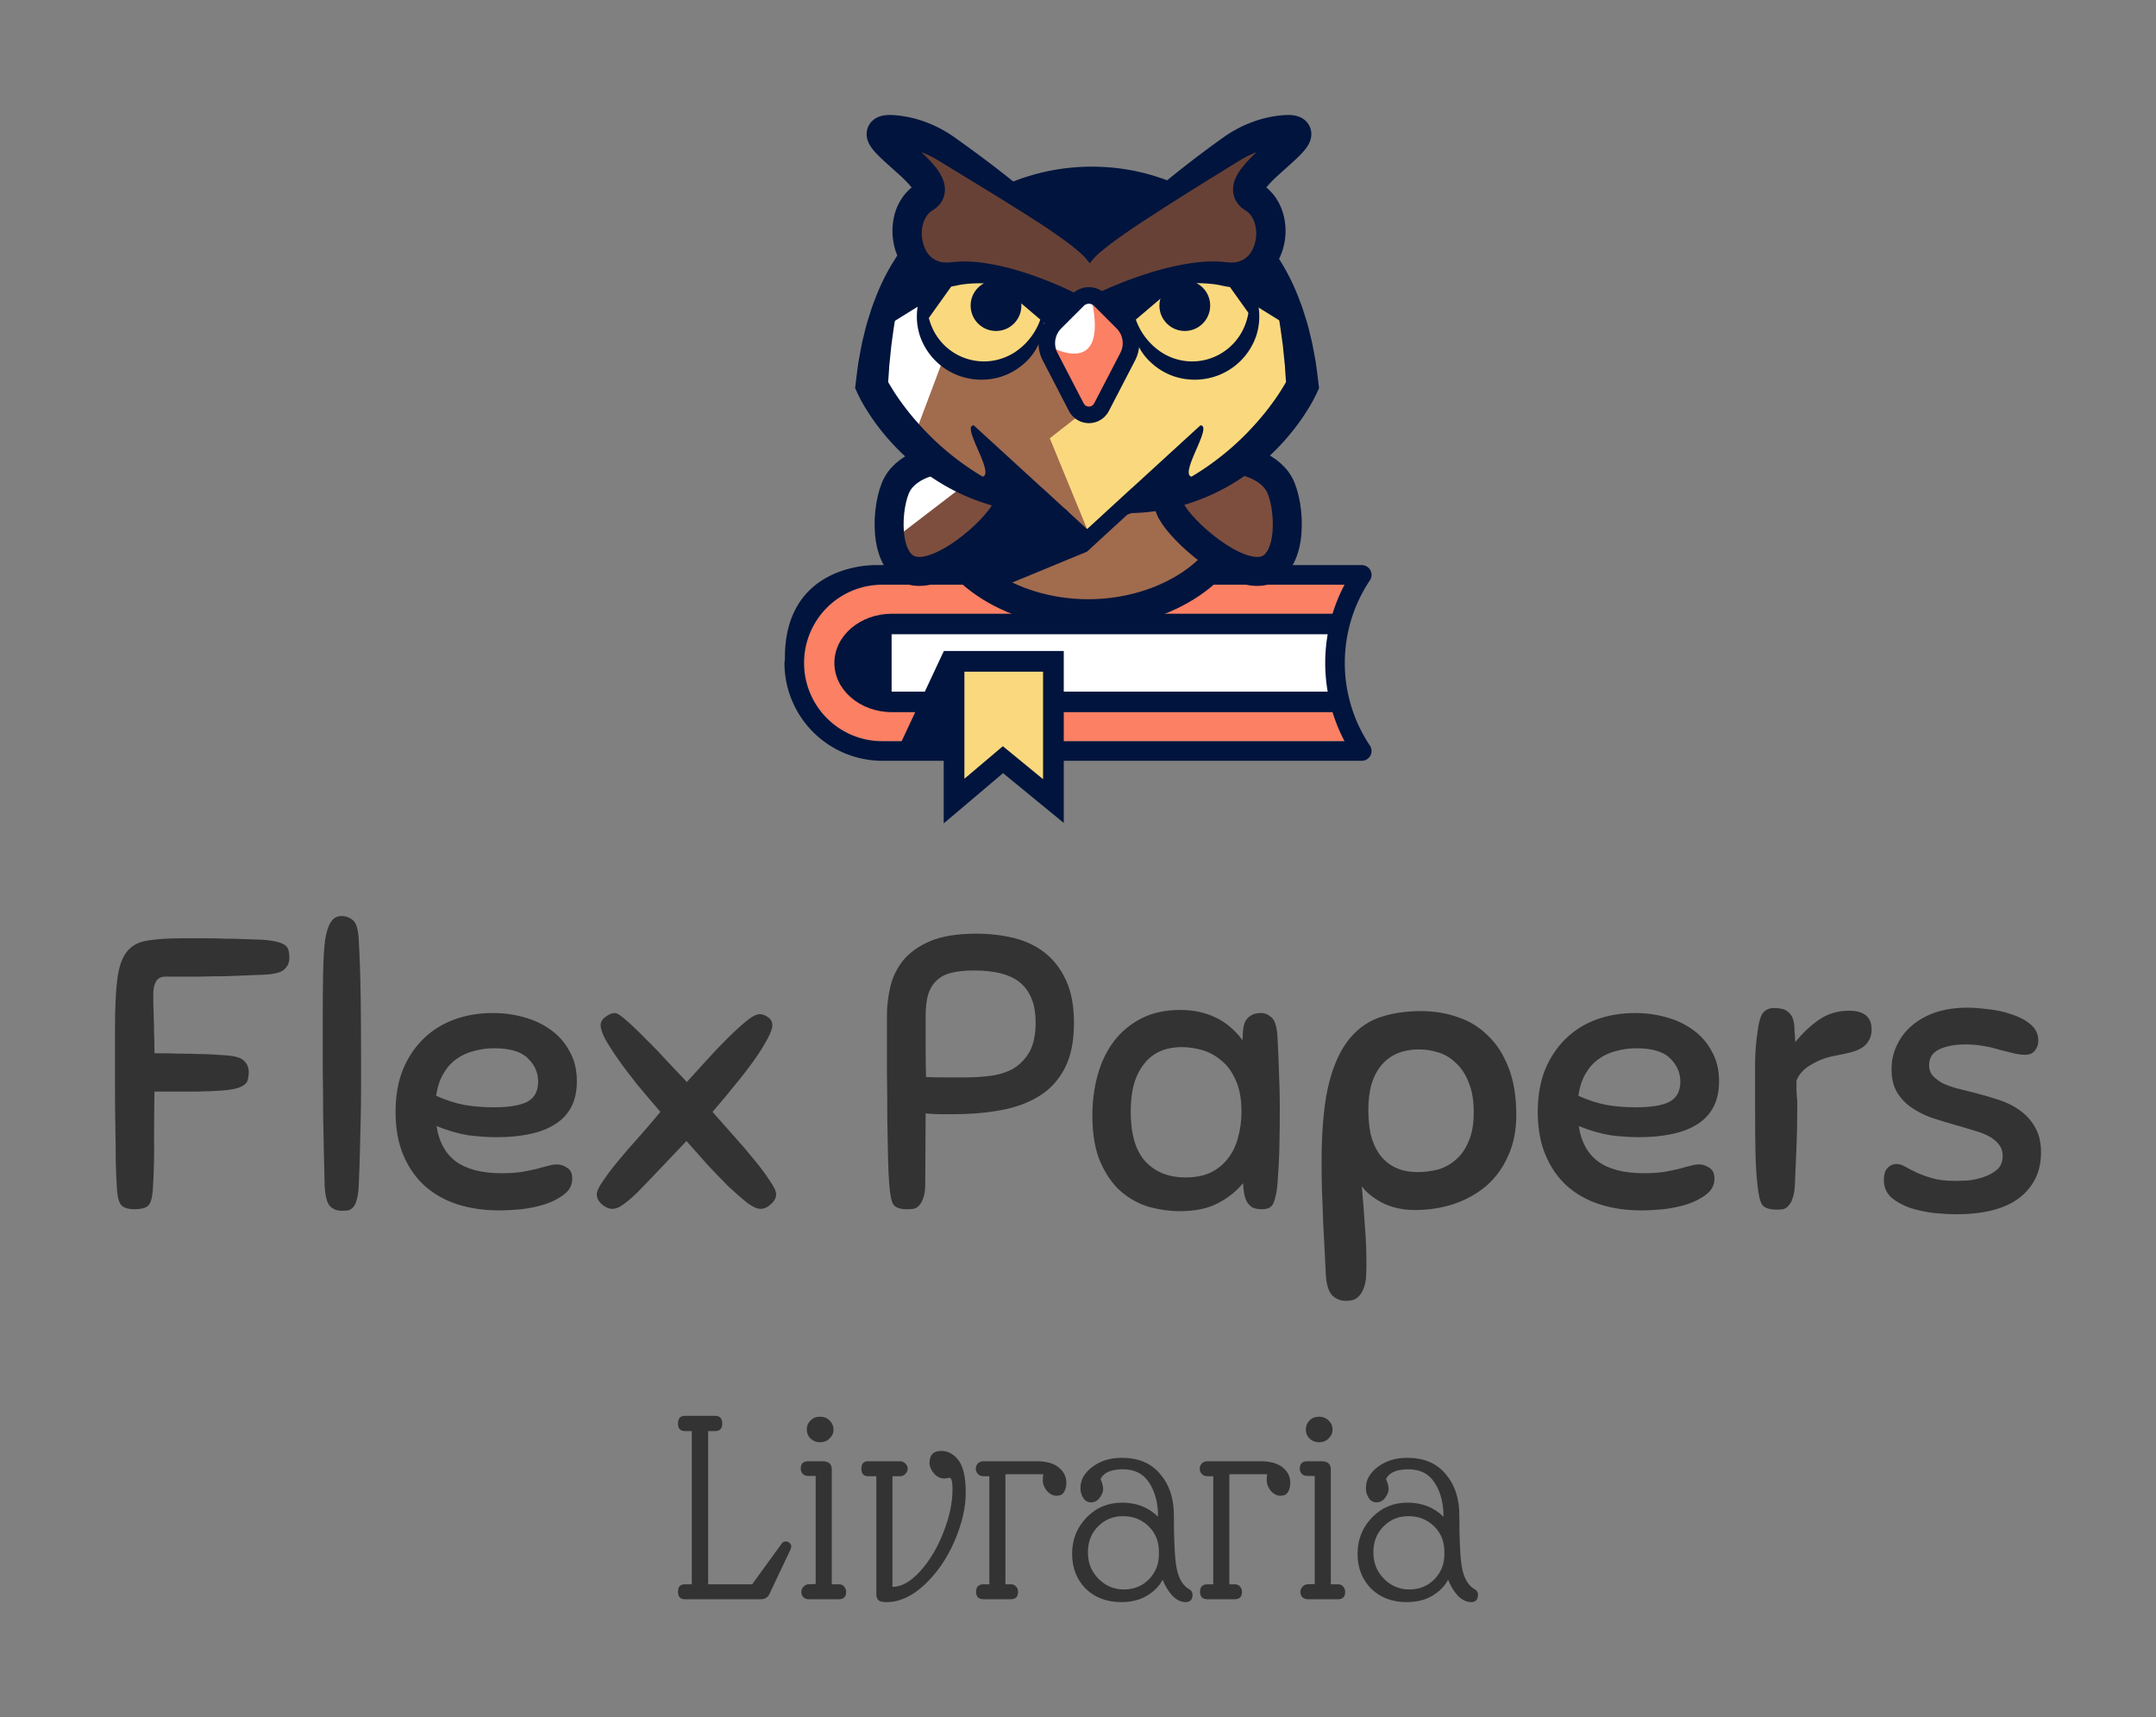 <svg version="1.1" xmlns="http://www.w3.org/2000/svg" viewBox="-245.76 -3226.624 5760 4587.52"><rect x="-245.76" y="-3226.624" width="5760" height="4587.52" fill="#808080" stroke="none"/><desc>Created with Snap</desc><defs></defs><g><g transform="matrix(9.523,0,0,9.523,1850.028,-2919.409)">
  <title>icon</title>
  <g id="gSlhp6ghbvbre">
    <g>
      <path d="M157.136,175.689H27.45a21.96,21.96,0,1,1,0-43.92H157.136A47.118,47.118,0,0,0,157.136,175.689Z" fill="#fc8063"></path>
      <rect x="26.09" y="140.408" width="127.073" height="26.512" fill="#fff"></rect>
      <path d="M0,153.729a27.482,27.482,0,0,0,27.45,27.45H161.956a2.745,2.745,0,0,0,2.284-4.268,41.676,41.676,0,0,1,0-46.365,2.745,2.745,0,0,0-2.284-4.268H25.795S-.068,125.367.125,152.582m157.012,23.108H27.45a21.96,21.96,0,1,1,0-43.92H157.136A47.118,47.118,0,0,0,157.136,175.689Z" fill="#00143d"></path>
      <path d="M30.058,145.686H156.362v-5.764H30.131c-8.893,0-16.128,6.193-16.128,13.806s7.234,13.806,16.128,13.806H156.362v-5.764H30.058Z" fill="#00143d"></path>
      <polygon points="44.727 150.344 32 177.555 47.469 177.555 44.727 150.344" fill="#00143d"></polygon>
      <path d="M126.173,113.239c0,12.998-18.337,26.683-40.957,26.683S44.26,126.237,44.26,113.239s18.337-23.535,40.957-23.535S126.173,100.241,126.173,113.239Z" fill="#a16b4e"></path>
      <polygon points="84.89 122.495 56.143 134.369 47.65 124.569 75.09 101.703 84.89 122.495" fill="#00143d"></polygon>
      <path d="M126.173,113.239c0,12.998-18.337,26.683-40.957,26.683S44.26,126.237,44.26,113.239s18.337-23.535,40.957-23.535S126.173,100.241,126.173,113.239Z" fill="none" stroke="#00143d" stroke-miterlimit="10" stroke-width="8.13"></path>
      <path d="M31.578,103.691c-3.044,5.717-4.069,22.062,4.295,24.143s22.95-10.89,25.994-16.607-1.268-12.039-9.633-14.12S34.622,97.974,31.578,103.691Z" fill="#7d4e3e"></path>
      <polygon points="30.663 119.016 50.263 103.989 36.216 97.456 30.336 104.316 30.663 119.016" fill="#fff"></polygon>
      <path d="M31.578,103.691c-3.044,5.717-4.069,22.062,4.295,24.143s22.95-10.89,25.994-16.607-1.268-12.039-9.633-14.12S34.622,97.974,31.578,103.691Z" fill="none" stroke="#00143d" stroke-miterlimit="10" stroke-width="8.13"></path>
      <path d="M138.855,103.691c3.044,5.717,4.069,22.062-4.295,24.143s-22.95-10.89-25.994-16.607,1.268-12.039,9.633-14.12S135.81,97.974,138.855,103.691Z" fill="#7d4e3e"></path>
      <path d="M138.855,103.691c3.044,5.717,4.069,22.062-4.295,24.143s-22.95-10.89-25.994-16.607,1.268-12.039,9.633-14.12S135.81,97.974,138.855,103.691Z" fill="none" stroke="#00143d" stroke-miterlimit="10" stroke-width="8.13"></path>
      <path d="M144.67,76.876l-2.722-17.31c0-22.451-25.313-40.651-56.537-40.651S28.873,37.115,28.873,59.566L26.09,75.243s16.988,31.591,52.602,35.246l6.198,5.696,6.236-5.731A73.13,73.13,0,0,0,144.67,76.876Z" fill="#a16b4e"></path>
      <polygon points="36.216 90.596 55.163 40.289 31.316 46.169 24.456 73.609 36.216 90.596" fill="#fff"></polygon>
      <polygon points="108.736 21.669 85.41 50.089 63.003 23.629 108.736 21.669" fill="#00143d"></polygon>
      <polygon points="38.938 52.812 28.049 59.566 33.711 40.616 44.382 42.576 38.938 52.812" fill="#00143d"></polygon>
      <path d="M84.454,82.865l-10.018,7.84,10.462,25.472,22.205-12.405s22.649-1.307,36.151-25.262l-7.404-39.635L94.036,44.536Z" fill="#fad97e"></path>
      <polygon points="131.058 52.812 141.947 59.566 136.285 40.616 125.614 42.576 131.058 52.812" fill="#00143d"></polygon>
      <path d="M125.494,30.898a123.592,123.592,0,0,0-18.672-5.331,119.254,119.254,0,0,0-18.534-2.164,127.209,127.209,0,0,0-18.685.687,154.291,154.291,0,0,0-19.145,3.522A43.976,43.976,0,0,1,68.107,17.282a60.027,60.027,0,0,1,20.52-2.735,59.073,59.073,0,0,1,20.261,4.388C115.256,21.624,121.222,25.529,125.494,30.898Z" fill="#00143d"></path>
      <circle cx="114.786" cy="54.782" r="16.926" fill="#fad97e"></circle>
      <path d="M129.397,46.232a14.883,14.883,0,0,1,3.547,7.265,17.495,17.495,0,0,1-.598,8.466,18.15,18.15,0,0,1-12.45,11.664,18.693,18.693,0,0,1-8.849.194,17.802,17.802,0,0,1-7.783-3.976,16.008,16.008,0,0,1-5.403-15.062,18.276,18.276,0,0,0,7.903,11.798,15.823,15.823,0,0,0,12.767,2A15.975,15.975,0,0,0,128.553,60.411a18.021,18.021,0,0,0,1.843-6.736A19.499,19.499,0,0,0,129.397,46.232Z" fill="#00143d"></path>
      <path d="M88.94,81.981,96.298,67.795a8.193,8.193,0,0,0-1.48-9.565l-6.315-6.315a4.375,4.375,0,0,0-6.187,0l-6.315,6.315a8.193,8.193,0,0,0-1.48,9.565l7.358,14.186A3.977,3.977,0,0,0,88.94,81.981Z" fill="#fff"></path>
      <path d="M74.654,65.007s16.333,9.364,11.542-13.067c0,0,10.889,7.84,10.889,12.631s-9.147,18.947-9.147,18.947S82.059,87.874,74.654,65.007Z" fill="#fc8063"></path>
      <circle cx="112.31" cy="53.475" r="7.121" fill="#00143d"></circle>
      <polygon points="95.833 59.726 113.963 44.318 84.999 51.396 95.833 59.726" fill="#00143d"></polygon>
      <circle cx="55.565" cy="54.782" r="16.926" fill="#fad97e"></circle>
      <path d="M40.954,46.232a19.499,19.499,0,0,0-.999,7.443,18.021,18.021,0,0,0,1.843,6.736A15.879,15.879,0,0,0,58.353,68.953a16.169,16.169,0,0,0,6.234-2.373,18.276,18.276,0,0,0,7.903-11.798,16.008,16.008,0,0,1-5.403,15.062,17.802,17.802,0,0,1-7.783,3.976,18.693,18.693,0,0,1-8.849-.194,18.15,18.15,0,0,1-12.45-11.664A17.494,17.494,0,0,1,37.407,53.497,14.883,14.883,0,0,1,40.954,46.232Z" fill="#00143d"></path>
      <circle cx="59.348" cy="53.475" r="7.121" fill="#00143d"></circle>
      <polygon points="74.517 59.726 56.387 44.318 85.352 51.396 74.517 59.726" fill="#00143d"></polygon>
      <path d="M149.839,75.545c-.249-2.071-.497-4.142-.793-6.203-.38-2.059-.725-4.118-1.183-6.158-.521-2.035-.942-4.078-1.609-6.077l-.95-2.998c-.341-.992-.743-1.97-1.111-2.951a59.992,59.992,0,0,0-5.72-11.213c-.591-.872-1.21-1.724-1.826-2.568-.662-.822-1.3-1.645-2.023-2.412a22.954,22.954,0,0,0-4.653-4.148,50.114,50.114,0,0,1,4.966,10.88,94.79,94.79,0,0,1,3.006,11.348c.838,3.804,1.334,7.685,1.861,11.537l.597,5.819c.081,1.511.192,3.016.307,4.52-.121.214-.245.431-.367.632l-1.007,1.658c-.698,1.104-1.431,2.198-2.211,3.264a70.749,70.749,0,0,1-4.985,6.185,75.243,75.243,0,0,1-11.798,10.733,72.801,72.801,0,0,1-6.155,4.077c-3.468-.902,6.137-14.394,2.499-14.394L97.479,104.657l-.013-.015L84.898,116.177,72.329,104.643l-.013.015-19.203-17.582c-3.637,0,5.967,13.493,2.499,14.394a72.801,72.801,0,0,1-6.155-4.077A75.243,75.243,0,0,1,37.659,86.659a70.747,70.747,0,0,1-4.985-6.185c-.78-1.066-1.514-2.16-2.211-3.264l-1.007-1.658c-.121-.201-.246-.418-.367-.632.115-1.504.226-3.009.307-4.52l.597-5.819c.528-3.852,1.023-7.733,1.861-11.537A94.79,94.79,0,0,1,34.86,41.696,50.114,50.114,0,0,1,39.826,30.816a22.954,22.954,0,0,0-4.653,4.148c-.723.767-1.361,1.59-2.023,2.412-.617.844-1.235,1.695-1.826,2.568a59.992,59.992,0,0,0-5.72,11.213c-.368.981-.769,1.959-1.111,2.951l-.95,2.998c-.667,1.999-1.087,4.042-1.609,6.077-.458,2.041-.803,4.099-1.183,6.158-.296,2.062-.544,4.132-.793,6.203l-.129,1.074.525,1.158c.226.499.378.81.566,1.186L21.464,80.018c.364.694.757,1.358,1.155,2.017.801,1.312,1.633,2.592,2.513,3.834a65.555,65.555,0,0,0,5.793,7.018,62.534,62.534,0,0,0,14.234,11.167,58.808,58.808,0,0,0,16.709,6.411A57.392,57.392,0,0,0,72.466,111.685l.108.062,1.046.376,11.269,10.356v.015l.008-.008.008.008v-.015L96.175,112.124l1.046-.376.108-.062a57.393,57.393,0,0,0,10.599-1.22,58.808,58.808,0,0,0,16.709-6.411,62.534,62.534,0,0,0,14.234-11.167,65.556,65.556,0,0,0,5.793-7.018c.88-1.242,1.713-2.522,2.513-3.834.397-.659.791-1.323,1.155-2.017l.545-1.054c.188-.376.34-.688.566-1.186l.525-1.158Z" fill="#00143d"></path>
      <path d="M85.868,51.396s-25.019-9.259-38.505-6.774-16.92-16.15-8.035-21.591c7.898-4.836-22.988-20.305-7.465-18.559A30.772,30.772,0,0,1,45.37,9.469c11.759,7.781,35.382,23.743,40.282,32.127" fill="#684136"></path>
      <path d="M85.325,51.94c-6.769-1.565-13.494-3.048-20.218-3.932a79.277,79.277,0,0,0-9.955-.788,37.662,37.662,0,0,0-4.754.251,22.281,22.281,0,0,0-2.208.395l-.683.135-.791.144c-.528.092-1.089.109-1.635.158a13.703,13.703,0,0,1-6.774-1.437A13.846,13.846,0,0,1,33.125,42.15a16.762,16.762,0,0,1-2.498-6.199,18.336,18.336,0,0,1-.047-6.63,15.403,15.403,0,0,1,2.711-6.454,14.279,14.279,0,0,1,2.59-2.698l.773-.552.392-.269c.027-.024.007-.007-.009-.001a1.681,1.681,0,0,0-.528.648,2.224,2.224,0,0,0-.235,1.142c.02.215.047.201-.008.098a6.864,6.864,0,0,0-.838-1.215,33.753,33.753,0,0,0-3.181-3.222l-3.8-3.424c-.661-.603-1.334-1.222-2.032-1.918-.35-.351-.705-.717-1.079-1.141a12.675,12.675,0,0,1-1.208-1.576,7.372,7.372,0,0,1-.707-1.401,5.816,5.816,0,0,1-.312-1.219,5.272,5.272,0,0,1,.075-1.908,5.1,5.1,0,0,1,1.017-2.086A5.346,5.346,0,0,1,25.581.939,6.271,6.271,0,0,1,27.493.202,10.256,10.256,0,0,1,29.707,0c.599.005,1.136.041,1.65.088a33.186,33.186,0,0,1,5.835,1.093,34.98,34.98,0,0,1,10.466,5.053c2.81,2.005,5.626,4.027,8.396,6.116,5.549,4.167,11.012,8.487,16.198,13.175,2.565,2.376,5.114,4.78,7.475,7.389,1.172,1.312,2.313,2.656,3.367,4.072a18.214,18.214,0,0,1,2.558,4.61,20.249,20.249,0,0,0-3.569-3.674c-1.291-1.11-2.653-2.14-4.041-3.134q-4.15-2.996-8.501-5.73C63.784,25.359,57.939,21.783,52.084,18.209l-8.797-5.37A28.294,28.294,0,0,0,35.014,9.371a25.233,25.233,0,0,0-4.338-.675c-.344-.021-.669-.029-.931-.022a1.1,1.1,0,0,0-.355.032,2.103,2.103,0,0,0,.705-.292,3.329,3.329,0,0,0,.888-.772,3.706,3.706,0,0,0,.74-1.51,3.529,3.529,0,0,0,.058-1.266,2.816,2.816,0,0,0-.146-.596,2.566,2.566,0,0,0-.113-.256,5.117,5.117,0,0,0,.38.46c.198.221.445.472.706.728.528.516,1.127,1.06,1.745,1.611,1.239,1.111,2.578,2.237,3.898,3.477a41.659,41.659,0,0,1,4.016,4.188,14.889,14.889,0,0,1,1.979,3.104,8.366,8.366,0,0,1,.729,2.564,6.659,6.659,0,0,1-.626,3.66,6.911,6.911,0,0,1-2.219,2.567l-.685.456-.29.182a5.674,5.674,0,0,0-1.011.989,7.774,7.774,0,0,0-1.367,2.95,10.3,10.3,0,0,0,.922,7.073,6.239,6.239,0,0,0,5.336,3.36c.313-.009.618.027.943-.003l.489-.034.246-.015.349-.035a28.922,28.922,0,0,1,2.925-.196,36.086,36.086,0,0,1,5.576.358A66.01,66.01,0,0,1,66.029,43.803,103.552,103.552,0,0,1,85.325,51.94Z" fill="#00143d"></path>
      <path d="M84.999,51.396s25.019-9.259,38.505-6.774,16.92-16.15,8.035-21.591c-7.898-4.836,22.988-20.305,7.465-18.559A30.772,30.772,0,0,0,125.496,9.469C113.737,17.25,86.499,36.007,84.454,44.1" fill="#684136"></path>
      <path d="M84.999,51.396a109.193,109.193,0,0,1,19.461-7.71,71.211,71.211,0,0,1,10.459-2.232,39.112,39.112,0,0,1,5.541-.361c.471-.006.952.014,1.435.042q.72.024,1.461.114l.738.079.498.031a6.197,6.197,0,0,0,.956.026,6.328,6.328,0,0,0,3.239-.86,6.511,6.511,0,0,0,2.253-2.274,10.242,10.242,0,0,0,1.104-7.037,7.959,7.959,0,0,0-1.284-3.037,5.16,5.16,0,0,0-.99-1.031,5.261,5.261,0,0,0-.56-.394l-.457-.297c-.19-.131-.382-.274-.578-.438a7.04,7.04,0,0,1-1.157-1.225,6.542,6.542,0,0,1-1.261-3.617,7.566,7.566,0,0,1,.496-2.943,13.112,13.112,0,0,1,1.946-3.369,37.473,37.473,0,0,1,4.02-4.294c1.324-1.255,2.663-2.392,3.917-3.508.626-.555,1.234-1.102,1.784-1.627a13.425,13.425,0,0,0,1.272-1.347c.048-.062.071-.102.044-.053a2.315,2.315,0,0,0-.224.68,3.463,3.463,0,0,0-.02,1.126,3.699,3.699,0,0,0,.608,1.556A3.215,3.215,0,0,0,141.207,8.626c.473.153.304.054.119.058a7.352,7.352,0,0,0-.836-.004,24.386,24.386,0,0,0-4.318.616,27.775,27.775,0,0,0-8.291,3.364L119.163,18.041c-5.818,3.623-11.622,7.271-17.357,11.015q-4.33,2.773-8.487,5.777c-1.392.994-2.76,2.021-4.06,3.123A19.954,19.954,0,0,0,85.652,41.596,17.968,17.968,0,0,1,88.248,37.006c1.062-1.409,2.203-2.749,3.374-4.06,2.359-2.604,4.884-5.028,7.431-7.42,5.144-4.726,10.55-9.115,16.073-13.333,2.767-2.125,5.539-4.147,8.421-6.195a34.662,34.662,0,0,1,10.549-4.934A32.808,32.808,0,0,1,139.973.05,16.117,16.117,0,0,1,141.721.008a8.106,8.106,0,0,1,2.657.49A5.347,5.347,0,0,1,146.921,2.469a5.11,5.11,0,0,1,.838,2.153,5.308,5.308,0,0,1-.047,1.768,6.349,6.349,0,0,1-.695,1.878,9.319,9.319,0,0,1-.661,1.029,20.688,20.688,0,0,1-2.214,2.463c-.69.673-1.359,1.284-2.016,1.879L138.35,17.043a29.612,29.612,0,0,0-3.091,3.198,5.373,5.373,0,0,0-.689,1.057,1.712,1.712,0,0,0,.025-.418,2.298,2.298,0,0,0-.438-1.209,1.495,1.495,0,0,0-.274-.286.506.506,0,0,0-.066-.045l-.011-.005-.005-0.0.097.066a14.089,14.089,0,0,1,3.996,3.917,15.612,15.612,0,0,1,2.469,6.507,17.625,17.625,0,0,1-2.917,12.758,13.332,13.332,0,0,1-12.165,5.684,10.828,10.828,0,0,1-1.615-.207l-.782-.148-.539-.117c-.356-.086-.723-.157-1.103-.21-.374-.064-.751-.123-1.142-.159a43.232,43.232,0,0,0-4.792-.25,89.194,89.194,0,0,0-9.999.694C98.561,48.656,91.804,49.995,84.999,51.396Z" fill="#00143d"></path>
      <path d="M88.94,81.981,96.298,67.795a8.193,8.193,0,0,0-1.48-9.565l-6.315-6.315a4.375,4.375,0,0,0-6.187,0l-6.315,6.315a8.193,8.193,0,0,0-1.48,9.565l7.358,14.186A3.977,3.977,0,0,0,88.94,81.981Z" fill="none" stroke="#00143d" stroke-miterlimit="10" stroke-width="4.646"></path>
      <polygon points="47.486 47.149 39.32 58.583 38.666 45.516 47.486 47.149" fill="#00143d"></polygon>
      <polygon points="124.181 47.149 132.347 58.583 133.001 45.516 124.181 47.149" fill="#00143d"></polygon>
      <polygon points="75.453 192.479 61.297 180.865 47.577 192.479 47.577 153.279 75.453 153.279 75.453 192.479" fill="#fad97e" stroke="#00143d" stroke-miterlimit="10" stroke-width="5.807"></polygon>
    </g>
  </g>
<desc>Created with Snap</desc><defs></defs></g><g><g transform="matrix(1.024,0,0,-1.024,0,0)"><path d="M60 465Q60 549 66 596Q72 644 91 668Q110 692 145 697Q180 703 237 703Q269 703 295 703Q321 703 345 702Q370 702 394 701Q419 700 448 699Q472 697 485 693Q498 690 505 684Q512 678 513 670Q515 662 515 652Q515 634 502 622Q490 610 449 608Q424 607 400 606Q377 605 347 604Q318 604 281 603Q244 603 192 603Q174 603 167 590Q160 578 160 559Q160 544 160 529Q161 514 161 496Q162 478 162 455Q163 433 163 403Q200 403 227 402Q255 402 275 401Q296 401 312 400Q328 399 343 398Q384 396 396 384Q409 372 409 354Q409 344 407 336Q406 328 399 322Q392 316 379 312Q366 308 342 306Q326 305 311 304Q297 304 277 303Q258 303 231 303Q204 303 163 303Q162 243 162 180Q163 118 159 52Q157 13 145 4Q134 -4 111 -4Q89 -4 78 5Q67 15 65 51Q63 83 62 121Q62 160 61 209Q60 259 60 321Q60 384 60 465ZM607 58Q606 94 605 142Q604 190 603 246Q603 302 602 364Q602 426 602 491Q602 562 603 613Q604 664 608 697Q613 730 623 745Q633 761 651 761Q668 761 681 750Q694 739 696 699Q700 627 701 549Q702 472 702 397Q702 352 702 310Q702 269 701 228Q700 188 699 146Q698 104 696 59Q695 35 691 22Q688 9 682 2Q676 -5 668 -7Q661 -8 651 -8Q633 -8 621 4Q609 17 607 58ZM1056 184Q1021 184 982 189Q944 195 899 213Q908 152 949 121Q991 90 1069 90Q1097 90 1119 93Q1142 97 1159 101Q1176 106 1189 109Q1202 113 1213 113Q1227 113 1240 104Q1253 96 1253 76Q1253 51 1232 35Q1212 19 1182 9Q1153 0 1120 -4Q1087 -7 1062 -7Q1003 -7 953 9Q904 25 868 57Q832 90 812 138Q792 186 792 250Q792 312 811 360Q831 408 865 441Q899 474 945 491Q992 508 1046 508Q1088 508 1127 497Q1167 486 1197 464Q1228 442 1246 408Q1265 375 1265 330Q1265 290 1250 262Q1235 234 1207 217Q1180 200 1141 192Q1103 184 1056 184ZM1049 416Q1022 416 997 409Q972 403 951 388Q931 374 917 350Q903 327 898 292Q936 275 972 268Q1008 262 1048 262Q1107 262 1135 276Q1164 291 1164 329Q1164 364 1137 390Q1111 416 1049 416ZM1551 174Q1506 127 1474 93Q1443 60 1421 38Q1399 17 1384 7Q1370 -3 1358 -3Q1344 -3 1330 9Q1317 21 1317 35Q1317 47 1334 71Q1351 96 1376 126Q1401 156 1430 188Q1459 221 1483 250Q1451 287 1422 322Q1394 357 1373 387Q1352 417 1339 440Q1327 463 1327 476Q1327 489 1340 498Q1353 508 1364 508Q1373 508 1395 488Q1417 469 1444 441Q1472 414 1500 383Q1529 352 1552 328Q1574 352 1601 382Q1629 413 1656 440Q1683 467 1706 486Q1729 505 1742 505Q1753 505 1764 497Q1775 489 1775 476Q1775 463 1762 440Q1750 417 1729 387Q1708 357 1679 322Q1651 287 1619 250Q1644 222 1673 189Q1702 157 1727 126Q1752 96 1768 71Q1785 47 1785 35Q1785 21 1771 9Q1758 -3 1744 -3Q1731 -3 1709 13Q1688 30 1661 55Q1635 81 1606 112Q1578 144 1551 174ZM2175 246L2174 63Q2174 39 2169 26Q2165 13 2158 6Q2152 -1 2143 -3Q2135 -4 2127 -4Q2100 -4 2091 8Q2083 20 2080 62Q2078 84 2077 126Q2076 168 2075 226Q2075 284 2074 354Q2074 424 2074 502Q2074 539 2083 577Q2092 615 2117 646Q2143 677 2188 696Q2234 715 2307 715Q2358 715 2404 704Q2450 693 2485 666Q2520 639 2541 594Q2562 549 2562 482Q2562 412 2539 366Q2516 320 2474 293Q2432 266 2374 255Q2316 244 2247 244Q2230 244 2213 244Q2196 244 2175 246ZM2462 484Q2462 551 2424 585Q2387 619 2300 619Q2267 619 2243 613Q2220 608 2205 594Q2190 581 2182 558Q2175 535 2175 500Q2175 466 2175 422Q2175 379 2176 341Q2199 340 2227 340Q2256 340 2281 340Q2311 340 2343 344Q2376 348 2402 362Q2428 377 2445 405Q2462 434 2462 484ZM3053 -4Q3037 -4 3027 1Q3018 7 3013 16Q3008 25 3006 37Q3004 50 3003 64Q2978 33 2938 12Q2899 -9 2838 -9Q2799 -9 2758 2Q2718 14 2685 42Q2652 71 2631 119Q2610 167 2610 240Q2610 297 2624 347Q2638 397 2666 434Q2695 472 2738 494Q2781 516 2839 516Q2890 516 2930 497Q2970 479 3002 437Q3002 449 3003 461Q3004 474 3008 484Q3013 495 3023 501Q3033 508 3050 508Q3065 508 3078 496Q3091 484 3093 444Q3096 391 3097 349Q3099 307 3099 262Q3099 207 3098 161Q3097 115 3093 63Q3091 40 3087 26Q3084 13 3079 6Q3074 0 3067 -2Q3060 -4 3053 -4ZM2999 250Q2999 302 2983 335Q2968 368 2944 386Q2921 405 2894 412Q2867 419 2844 419Q2808 419 2782 406Q2757 393 2741 370Q2725 348 2717 317Q2710 287 2710 251Q2710 163 2748 121Q2787 79 2853 79Q2892 79 2919 92Q2947 106 2964 129Q2982 152 2990 183Q2999 215 2999 250ZM3325 -144Q3325 -163 3324 -181Q3323 -198 3317 -212Q3312 -226 3301 -235Q3291 -243 3272 -243Q3250 -243 3235 -228Q3221 -212 3219 -173Q3218 -148 3216 -112Q3214 -76 3212 -36Q3211 4 3209 44Q3208 84 3208 118Q3208 235 3224 311Q3241 387 3274 432Q3307 477 3355 495Q3404 513 3468 513Q3519 513 3564 497Q3609 482 3642 449Q3676 417 3696 365Q3716 314 3716 242Q3716 182 3695 136Q3675 90 3639 58Q3603 27 3554 10Q3506 -6 3451 -6Q3404 -6 3366 13Q3329 33 3313 56Q3318 0 3321 -48Q3325 -96 3325 -144ZM3463 413Q3428 413 3402 401Q3377 389 3361 368Q3345 347 3337 318Q3330 289 3330 255Q3330 222 3336 192Q3343 163 3358 141Q3373 119 3398 106Q3423 93 3459 93Q3487 93 3513 100Q3539 108 3559 126Q3580 144 3592 174Q3605 204 3605 249Q3605 295 3592 326Q3580 358 3559 377Q3539 397 3513 405Q3488 413 3463 413ZM4036 184Q4001 184 3962 189Q3924 195 3879 213Q3888 152 3929 121Q3971 90 4049 90Q4077 90 4099 93Q4122 97 4139 101Q4156 106 4169 109Q4182 113 4193 113Q4207 113 4220 104Q4233 96 4233 76Q4233 51 4212 35Q4192 19 4162 9Q4133 0 4100 -4Q4067 -7 4042 -7Q3983 -7 3933 9Q3884 25 3848 57Q3812 90 3792 138Q3772 186 3772 250Q3772 312 3791 360Q3811 408 3845 441Q3879 474 3925 491Q3972 508 4026 508Q4068 508 4107 497Q4147 486 4177 464Q4208 442 4226 408Q4245 375 4245 330Q4245 290 4230 262Q4215 234 4187 217Q4160 200 4121 192Q4083 184 4036 184ZM4029 416Q4002 416 3977 409Q3952 403 3931 388Q3911 374 3897 350Q3883 327 3878 292Q3916 275 3952 268Q3988 262 4028 262Q4087 262 4115 276Q4144 291 4144 329Q4144 364 4117 390Q4091 416 4029 416ZM4345 61Q4341 96 4340 146Q4339 196 4339 267Q4339 337 4339 380Q4340 423 4345 456Q4350 497 4360 509Q4371 521 4388 521Q4400 521 4409 519Q4419 517 4426 510Q4434 504 4438 492Q4442 480 4442 459Q4442 455 4443 451Q4443 447 4443 442Q4444 438 4444 432Q4471 466 4505 490Q4540 514 4584 514Q4643 514 4643 465Q4643 447 4635 435Q4628 423 4614 415Q4601 408 4583 404Q4566 400 4545 396Q4513 390 4485 373Q4457 357 4447 332Q4447 313 4447 304Q4448 295 4448 289Q4449 283 4449 276Q4449 269 4449 254Q4449 203 4447 158Q4445 114 4443 62Q4442 38 4437 25Q4433 12 4426 5Q4420 -2 4412 -4Q4404 -5 4396 -5Q4368 -5 4358 7Q4349 20 4345 61ZM4893 522Q4914 522 4946 518Q4978 515 5007 505Q5036 496 5057 479Q5078 462 5078 436Q5078 421 5069 410Q5061 399 5043 399Q5030 399 5013 403Q4997 407 4977 412Q4958 418 4935 422Q4913 426 4888 426Q4846 426 4819 413Q4793 400 4793 372Q4793 356 4802 345Q4812 334 4828 325Q4845 317 4867 311Q4890 305 4915 299Q4946 291 4976 281Q5007 271 5031 253Q5055 236 5070 209Q5085 183 5085 144Q5085 70 5029 26Q4973 -17 4864 -17Q4840 -17 4807 -14Q4774 -10 4745 -1Q4716 9 4695 26Q4675 44 4675 73Q4675 93 4684 103Q4694 114 4708 114Q4719 114 4731 107Q4743 100 4760 92Q4777 84 4801 77Q4825 70 4860 70Q4873 70 4894 71Q4915 73 4935 80Q4956 87 4970 99Q4985 112 4985 135Q4985 153 4975 165Q4965 178 4948 187Q4931 196 4908 202Q4886 209 4861 216Q4832 224 4802 234Q4773 244 4749 260Q4725 276 4710 300Q4695 325 4695 361Q4695 395 4709 424Q4723 454 4749 476Q4775 498 4811 510Q4848 522 4893 522Z" fill="#343333" style=""></path></g></g><g transform="matrix(0.75,0,0,0.75,1546.368,1046.016)"><g transform="matrix(1.024,0,0,-1.024,0,0)"><path d="M130 585L130 52L283 52L386 194Q391 201 399 201Q408 201 413 196Q419 191 419 184Q419 178 415 170L342 16Q333 0 314 0L49 0Q25 0 25 26Q25 52 49 52L73 52L73 585L49 585Q25 585 25 611Q25 638 49 638L154 638Q179 638 179 611Q179 585 154 585L130 585ZM504 53L504 429L478 429Q466 429 459 436Q452 444 452 454Q452 480 478 480L528 480Q559 480 560 453L560 52L585 52Q597 52 603 44Q610 36 610 26Q610 0 585 0L479 0Q469 0 461 7Q454 15 454 25Q454 35 461 43Q469 52 479 52L504 53ZM519 635Q539 635 552 622Q566 609 566 590Q566 572 552 559Q539 546 519 546Q500 546 486 559Q473 572 473 590Q473 609 486 622Q499 635 519 635ZM715 18L715 428L686 428Q663 428 663 454Q663 480 686 480L798 480Q808 480 816 472Q824 464 824 454Q824 444 816 436Q808 428 798 428L771 428L771 43Q818 43 867 97Q917 152 948 232Q980 312 980 383Q980 421 970 423Q958 420 951 420Q931 420 915 438Q900 456 900 474Q900 516 941 516Q976 516 1001 483Q1026 450 1026 371Q1026 292 986 200Q946 109 881 49Q817 -10 751 -10Q731 -10 723 -4Q715 3 715 18ZM1296 435L1164 435L1164 52L1183 52Q1195 52 1201 44Q1208 37 1208 26Q1208 0 1183 0L1088 0Q1062 0 1062 26Q1062 52 1088 52L1108 52L1108 428L1088 428Q1075 428 1068 436Q1061 444 1061 454Q1061 465 1068 472Q1075 480 1088 480L1273 480Q1324 480 1350 458Q1376 437 1376 404Q1376 387 1368 373Q1360 360 1342 360Q1324 360 1309 376Q1295 393 1294 411Q1294 430 1296 435ZM1569 492Q1655 492 1702 436Q1750 380 1750 293Q1750 155 1760 106Q1770 58 1798 38Q1815 30 1815 16Q1815 -10 1791 -10Q1767 -10 1745 12Q1724 35 1711 68Q1694 35 1656 12Q1619 -10 1567 -10Q1491 -10 1443 37Q1396 85 1396 158Q1396 232 1446 284Q1496 336 1570 336Q1645 336 1695 287Q1695 357 1665 404Q1635 452 1573 452Q1511 452 1495 418Q1504 397 1504 383Q1504 369 1492 353Q1480 337 1462 337Q1445 337 1435 352Q1425 367 1425 387Q1425 429 1466 460Q1508 492 1569 492ZM1451 163Q1451 108 1488 71Q1525 34 1576 34Q1628 34 1663 69Q1698 105 1698 156L1698 165Q1698 219 1662 254Q1626 289 1573 289Q1521 289 1486 253Q1451 218 1451 163ZM2075 435L1943 435L1943 52L1962 52Q1974 52 1980 44Q1987 37 1987 26Q1987 0 1962 0L1867 0Q1841 0 1841 26Q1841 52 1867 52L1887 52L1887 428L1867 428Q1854 428 1847 436Q1840 444 1840 454Q1840 465 1847 472Q1854 480 1867 480L2052 480Q2103 480 2129 458Q2155 437 2155 404Q2155 387 2147 373Q2139 360 2121 360Q2103 360 2088 376Q2074 393 2073 411Q2073 430 2075 435ZM2240 53L2240 429L2214 429Q2202 429 2195 436Q2188 444 2188 454Q2188 480 2214 480L2264 480Q2295 480 2296 453L2296 52L2321 52Q2333 52 2339 44Q2346 36 2346 26Q2346 0 2321 0L2215 0Q2205 0 2197 7Q2190 15 2190 25Q2190 35 2197 43Q2205 52 2215 52L2240 53ZM2255 635Q2275 635 2288 622Q2302 609 2302 590Q2302 572 2288 559Q2275 546 2255 546Q2236 546 2222 559Q2209 572 2209 590Q2209 609 2222 622Q2235 635 2255 635ZM2562 492Q2648 492 2695 436Q2743 380 2743 293Q2743 155 2753 106Q2763 58 2791 38Q2808 30 2808 16Q2808 -10 2784 -10Q2760 -10 2738 12Q2717 35 2704 68Q2687 35 2649 12Q2612 -10 2560 -10Q2484 -10 2436 37Q2389 85 2389 158Q2389 232 2439 284Q2489 336 2563 336Q2638 336 2688 287Q2688 357 2658 404Q2628 452 2566 452Q2504 452 2488 418Q2497 397 2497 383Q2497 369 2485 353Q2473 337 2455 337Q2438 337 2428 352Q2418 367 2418 387Q2418 429 2459 460Q2501 492 2562 492ZM2444 163Q2444 108 2481 71Q2518 34 2569 34Q2621 34 2656 69Q2691 105 2691 156L2691 165Q2691 219 2655 254Q2619 289 2566 289Q2514 289 2479 253Q2444 218 2444 163Z" fill="#343333" style=""></path></g></g></g></svg>